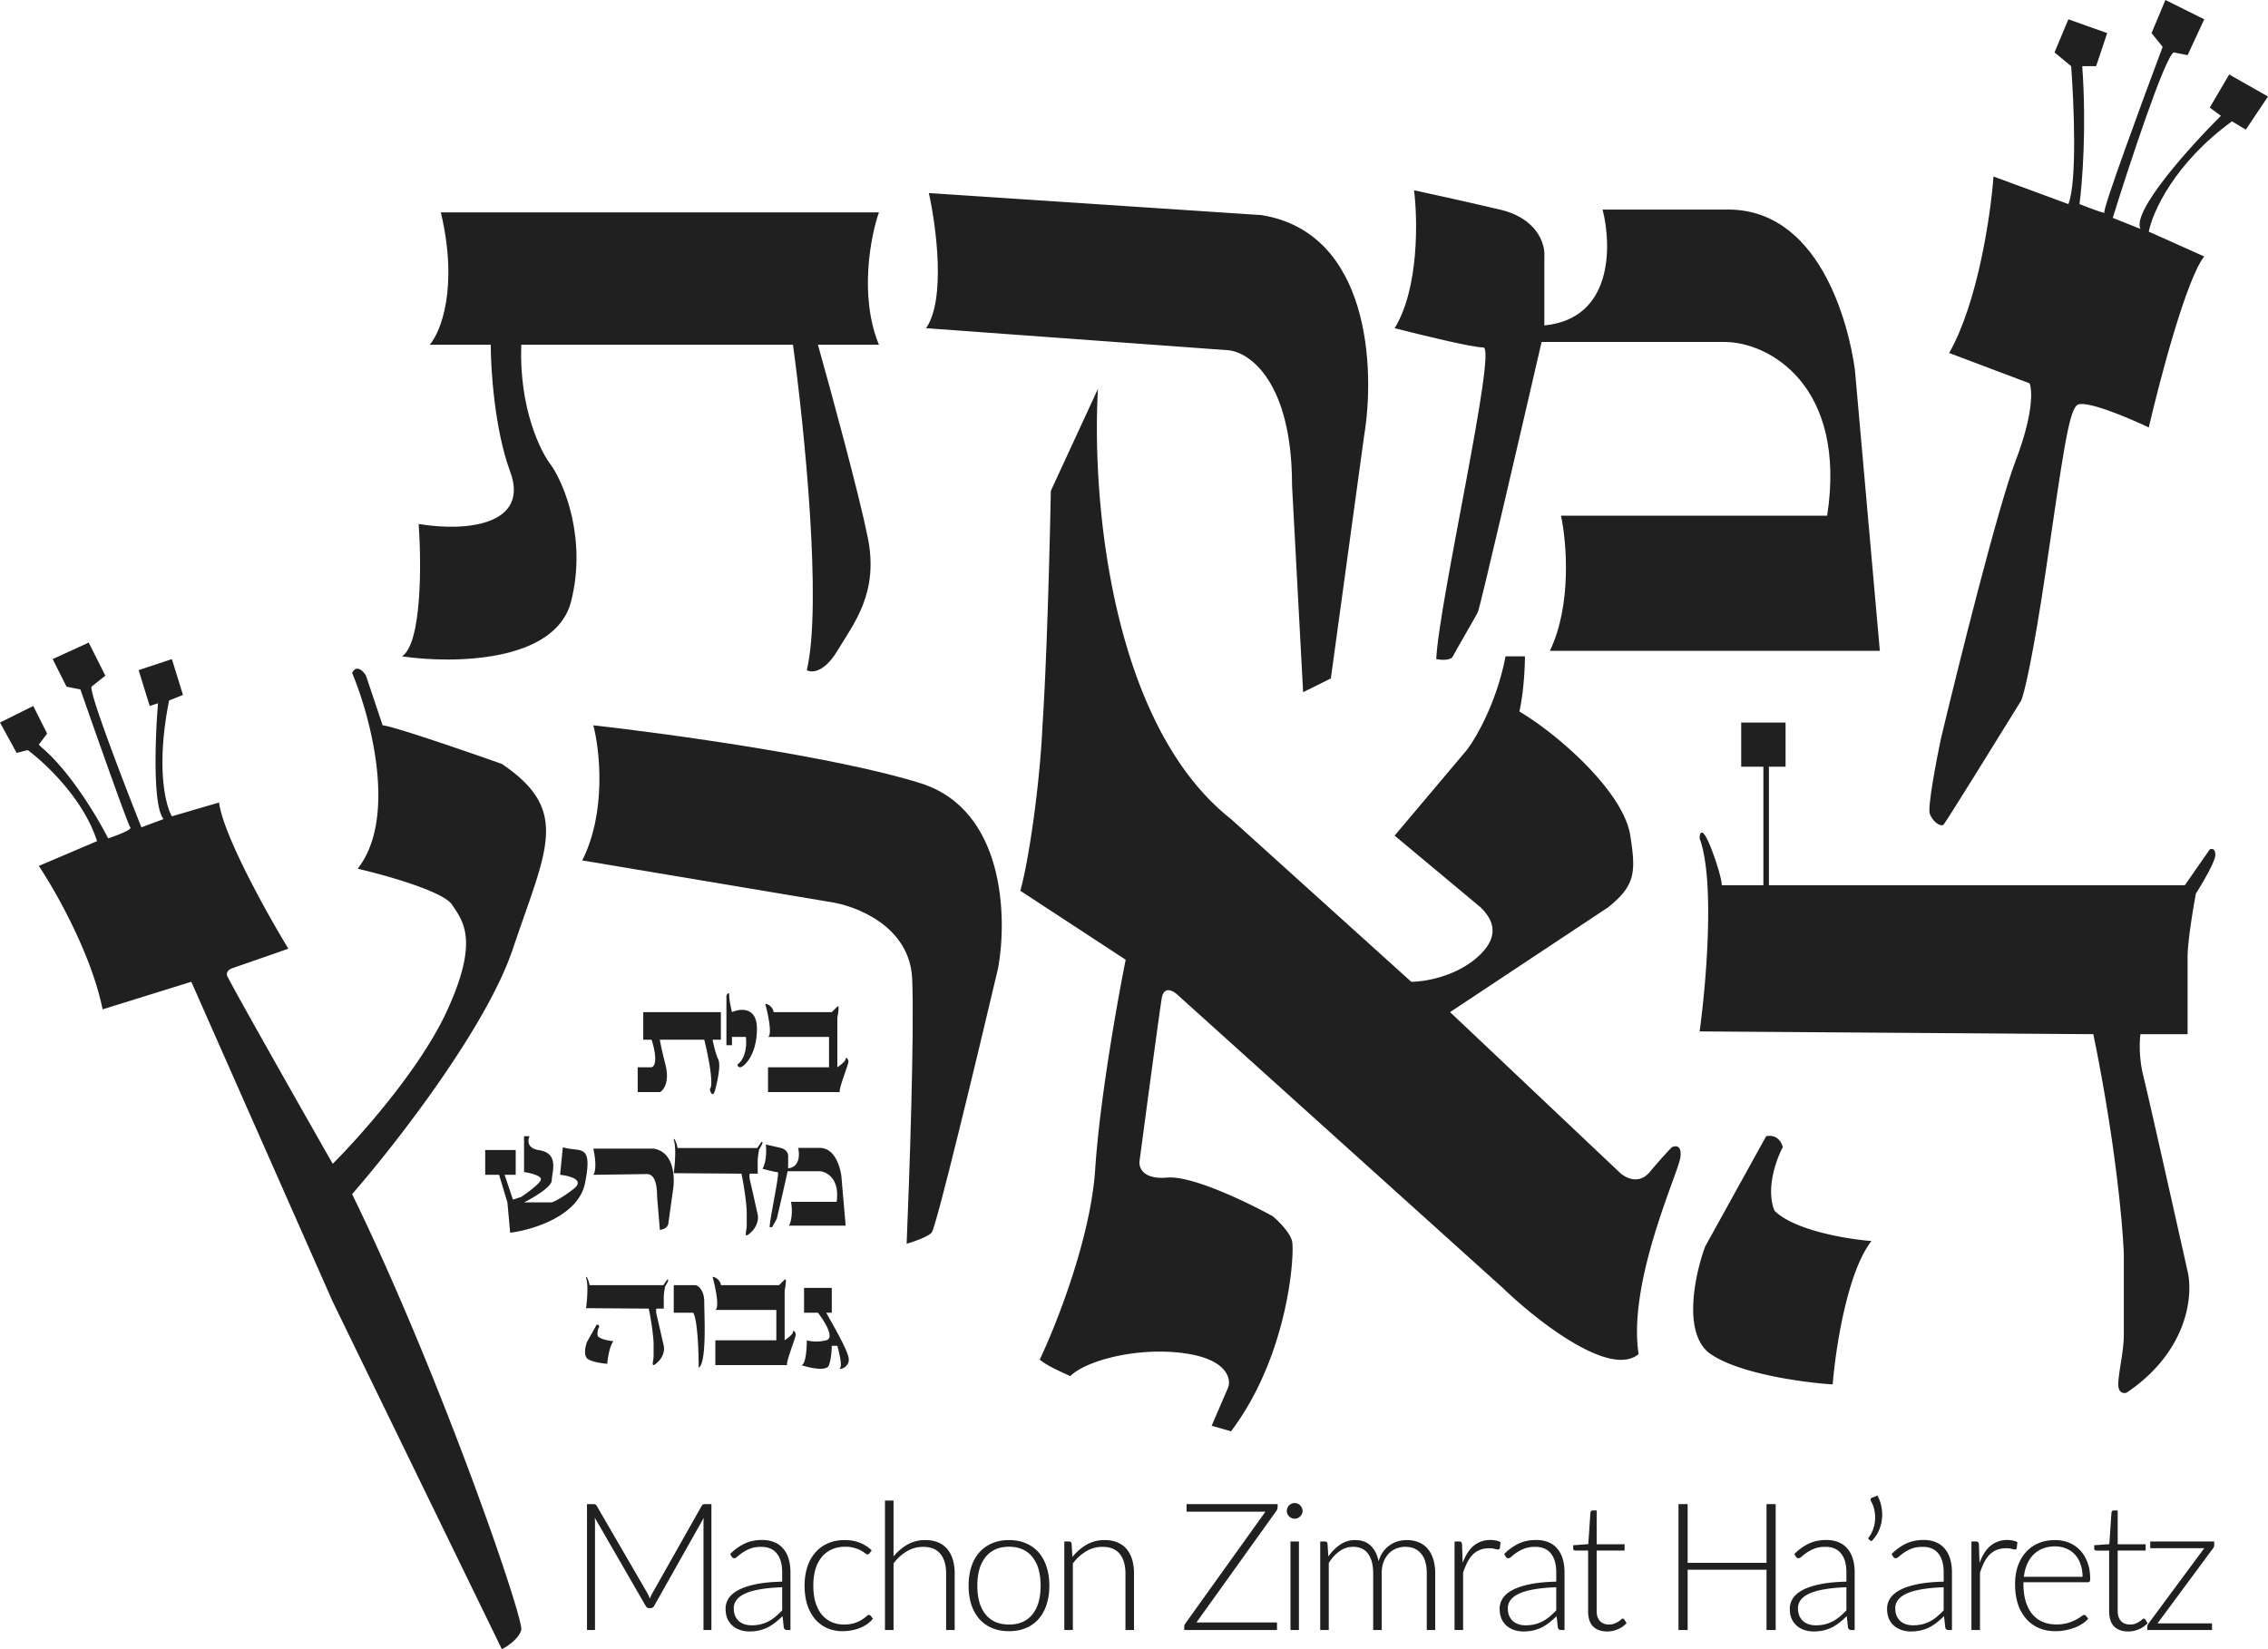 <svg width="220" height="160" fill="none" xmlns="http://www.w3.org/2000/svg"><path d="M56.479 83.478c2.367-4.709 1.703-10.702 1.076-13.11 7.172.802 23.56 3.05 31.735 5.618 8.176 2.569 8.428 13.022 7.531 17.927-1.972 8.383-6.024 25.257-6.455 25.685-.43.429-1.793.892-2.42 1.071.269-6.422.753-20.549.538-25.686-.215-5.137-5.469-7.135-8.069-7.492L56.48 83.478zM42.763 20.602h42.494c-.807 2.319-1.937 8.134 0 12.843H79.34c1.255 4.46 3.98 14.448 4.841 18.729 1.076 5.351-1.345 8.294-2.958 10.97-1.291 2.14-2.51 2.14-2.959 1.873 1.506-6.422-.269-23.724-1.344-31.572H50.563c-.216 6.207 1.882 10.435 2.958 11.772 1.255 1.873 3.389 7.117 1.883 13.11-1.506 5.994-11.565 6.066-16.406 5.352 1.936-1.284 1.882-9.097 1.614-12.843 4.84.803 10.757 0 8.875-5.084-1.506-4.066-1.883-9.9-1.883-12.307h-5.917c1.076-1.249 2.797-5.565 1.076-12.843zM89.829 31.84c1.936-2.783.986-9.9.269-13.111l32.274 2.14c10.542 1.713 11.027 14.984 9.951 21.405l-3.228 23.545-2.689 1.338-1.076-20.067c0-10.06-4.124-12.932-6.186-13.11l-29.315-2.14zm45.453 0c2.366-3.854 2.241-10.525 1.882-13.379 1.255.268 4.68 1.017 8.338 1.873 3.657.857 4.393 3.39 4.303 4.549v6.689c6.67-.642 6.544-7.76 5.648-11.238h11.834c9.144-.267 12.013 10.97 12.64 15.519l2.421 27.29h-32.005c2.151-4.494 1.614-10.612 1.076-13.11h25.819c1.936-12.628-5.648-16.856-9.951-16.856h-17.751c-1.972 8.562-5.971 25.793-6.186 26.22-.269.536-2.151 3.747-2.42 4.282-.215.428-1.166.357-1.614.267.269-5.618 5.917-30.234 4.572-30.234-1.076 0-6.186-1.248-8.606-1.873zm53.789 2.408c2.797-4.924 4.034-13.468 4.303-17.124l7.262 2.675c.861-2.14.538-9.81.269-13.378l-1.614-1.337 1.345-3.211 3.765 1.338-1.075 3.21h-1.345c.43 5.994 0 11.416-.269 13.378.896.357 2.636 1.017 2.42.803-.215-.214 3.676-10.792 5.648-16.054l-1.076-1.337L210.049 0l3.766 1.873-1.614 3.478-1.345-.267c-.861.428-4.303 10.88-5.917 16.053l2.69 1.07c-.861-1.712 4.841-8.026 7.799-10.97l-1.076-.802 1.883-3.21L220 9.364l-2.151 3.21-1.345-.802c-5.594 4.066-7.71 8.829-8.068 10.702l5.379 2.408c-1.722 2.14-4.304 11.95-5.379 16.589-2.062-.982-6.348-2.783-6.993-2.14-.807.802-1.345 4.815-2.959 15.785-1.291 8.776-2.151 12.219-2.42 12.843-2.421 3.924-7.316 11.826-7.531 12.04-.269.268-1.075-.268-1.344-1.07-.216-.642.627-5.084 1.075-7.224 1.704-7.135 5.541-22.529 7.262-27.024 1.721-4.495 1.614-6.867 1.345-7.491l-7.8-2.944z" fill="#202020"/><path d="M173.203 70.1H168.9v4.282h2.152v11.504h-4.035c0-.802-1.075-4.013-1.613-4.816-.431-.642-.538-.089-.538.268 1.506 4.067.627 14.18 0 18.729l38.19.268c2.152 10.488 2.869 18.64 2.959 21.404v7.76c0 1.605-.538 3.745-.538 4.816 0 .856.538.891.807.802 6.024-4.067 6.455-9.543 5.917-11.772-1.255-5.619-3.873-17.285-4.303-18.997-.431-1.712-.359-3.389-.269-4.013h4.572v-7.492c0-1.498.538-4.727.807-6.154.627-.98 1.882-3.103 1.882-3.746 0-.642-.358-.624-.538-.535l-2.42 3.478h-40.343V74.382h1.614V70.1zm-7.799 50.837l5.917-10.703c1.075-.214 1.524.625 1.613 1.071-.627 1.159-1.667 4.013-.807 6.153 1.937 1.927 7.083 2.765 9.414 2.944-2.367 2.996-3.497 10.524-3.766 13.913-2.779-.179-9.036-1.017-11.833-2.944-2.798-1.926-1.524-7.759-.538-10.434zm-64.279-50.569c-.269 5.886-1.345 13.2-2.152 16.053l10.22 6.69c-.807 4.013-2.528 13.698-2.958 20.334-.431 6.635-3.766 15.072-5.379 18.461.645.554 1.753 1.044 2.958 1.606 1.614-1.606 6.993-2.944 11.565-2.141 3.658.642 4.034 2.408 3.765 3.211l-1.613 3.746 1.882.535c5.648-7.492 6.186-17.392 5.917-18.462-.215-.856-1.345-1.962-1.883-2.408-2.42-1.338-7.853-3.96-10.22-3.746-2.366.214-2.779-.981-2.689-1.605.627-4.727 1.936-14.502 2.152-15.786.215-1.284 1.165-.713 1.613-.267l31.467 28.361c3.228 3.121 10.382 8.776 13.179 6.421-1.076-6.956 3.765-17.391 4.034-18.997.215-1.284-.448-1.248-.807-1.07-.269.268-1.076 1.124-2.152 2.408-1.075 1.284-2.42.535-2.958 0L140.66 98.194l15.33-10.167c2.69-2.14 2.69-3.479 2.152-6.957-.658-4.252-6.993-9.81-10.758-12.04.43-1.927.538-4.37.538-5.351h-1.883c-.86 4.495-2.869 7.937-3.765 9.097l-6.993 8.294 8.338 6.957c.806.802 2.151 2.408 0 4.548-2.152 2.14-5.379 2.676-6.724 2.676l-17.482-15.786c-11.565-9.097-13.537-30.77-12.909-41.74l-4.572 9.9c-.09 4.906-.377 16.321-.807 22.743zM34.694 84.281c3.873-4.923 1.255-14.716-.538-18.997.43-.856 1.076-.178 1.345.268l1.614 4.816c1.076.1 8.158 2.539 11.565 3.746 6.723 4.548 4.303 8.294 1.075 17.926-2.581 7.706-11.475 19.086-15.599 23.813 8.607 17.659 16.675 41.204 16.406 42.274-.215.856-1.344 1.606-1.882 1.873l-16.406-33.712-13.716-31.037-8.607 2.676C8.875 92.575 5.38 86.422 3.765 84.013l5.648-2.407c-1.29-4.067-5.02-7.581-6.724-8.83l-1.075.268L0 70.1l3.227-1.605 1.345 2.676-.807 1.07.27.267c2.796 2.355 5.468 6.868 6.454 8.83.807-.268 2.367-.856 2.152-1.07-.216-.214-3.317-9.008-4.841-13.378l-1.345-.268-1.345-2.675 3.496-1.606 1.614 3.211-1.345 1.07c-.215.642 3.138 9.365 4.841 13.646l2.152-.803c-1.076-1.284-.807-8.027-.538-11.237l-.807.267-1.075-3.478 3.227-1.07 1.076 3.478-1.345.535c-1.291 6.421-.359 10.167.269 11.238l4.572-1.338c.43 3.21 4.662 10.791 6.724 14.18a742.754 742.754 0 01-5.38 1.873c-.645.214-.627.624-.537.803.86 1.712 7.172 12.843 10.22 18.194 2.6-2.587 8.445-9.151 11.027-14.716 3.227-6.956 1.613-8.83.538-10.435-.861-1.284-6.455-2.854-9.145-3.478zm34.314 61.647v12.216h-.768v-10.412c0-.149.008-.308.025-.474l-4.808 8.538c-.08.149-.196.224-.346.224h-.138c-.15 0-.264-.075-.345-.224l-4.938-8.556c.017.173.026.337.026.492v10.412h-.777v-12.216h.613c.08 0 .144.009.19.026.046.017.092.063.138.138l4.93 8.495c.085.161.16.334.224.518a3.56 3.56 0 01.112-.267c.04-.093.083-.179.13-.259l4.79-8.487c.047-.075.093-.121.139-.138a.647.647 0 01.198-.026h.605zm6.865 8.063c-.817.029-1.522.095-2.115.199-.587.098-1.073.233-1.459.406-.38.172-.662.38-.846.621a1.284 1.284 0 00-.276.812c0 .288.046.538.138.751a1.6 1.6 0 00.38.518c.161.132.345.23.553.294.207.063.422.094.647.094.334 0 .639-.034.915-.103.282-.075.541-.176.777-.302.242-.133.466-.288.673-.466a9.74 9.74 0 00.613-.579v-2.245zm-5.05-3.22a4.97 4.97 0 011.416-1.018c.495-.231 1.056-.346 1.683-.346.46 0 .864.075 1.209.225.345.144.63.354.855.63.23.27.402.601.518.993.115.385.172.817.172 1.295v5.594h-.328c-.172 0-.279-.081-.32-.242l-.12-1.105c-.236.23-.472.438-.708.622-.23.184-.472.339-.725.466a3.722 3.722 0 01-.82.294 4.226 4.226 0 01-.967.103c-.294 0-.579-.043-.855-.129a2.22 2.22 0 01-.742-.397 2.013 2.013 0 01-.518-.682c-.127-.282-.19-.619-.19-1.011 0-.362.103-.699.31-1.01.208-.31.533-.581.976-.811.443-.23 1.01-.415 1.7-.553.697-.138 1.532-.218 2.504-.241v-.898c0-.795-.172-1.405-.518-1.831-.34-.431-.846-.647-1.519-.647-.414 0-.768.058-1.062.173a3.727 3.727 0 00-.734.38 4.648 4.648 0 00-.492.379c-.126.115-.233.173-.32.173a.26.26 0 01-.155-.043.39.39 0 01-.103-.112l-.147-.251zm13.518-.069a1.014 1.014 0 01-.087.078.173.173 0 01-.104.026c-.057 0-.135-.038-.233-.112a2.604 2.604 0 00-.397-.259 3.14 3.14 0 00-.63-.251 2.972 2.972 0 00-.906-.121c-.495 0-.936.09-1.321.268-.38.173-.703.423-.967.751a3.417 3.417 0 00-.605 1.191c-.132.467-.198.99-.198 1.572 0 .604.069 1.139.207 1.605.144.467.345.861.604 1.183.26.317.573.559.941.725.369.167.777.251 1.226.251.415 0 .76-.049 1.036-.147.282-.098.513-.204.691-.319a2.88 2.88 0 00.432-.32c.103-.098.19-.147.259-.147s.126.029.172.087l.216.276c-.132.173-.3.334-.5.483-.202.15-.43.28-.683.389-.253.109-.53.193-.828.25a4.326 4.326 0 01-.924.095 3.772 3.772 0 01-1.502-.293 3.366 3.366 0 01-1.166-.864 4.176 4.176 0 01-.76-1.39c-.178-.546-.267-1.168-.267-1.864 0-.656.086-1.255.259-1.796a4.008 4.008 0 01.76-1.399c.333-.391.74-.693 1.217-.906.483-.219 1.036-.328 1.657-.328.559 0 1.054.089 1.485.267a3.67 3.67 0 011.131.726l-.215.293zm2.334.302a4.848 4.848 0 011.355-1.156 3.445 3.445 0 011.718-.432c.472 0 .886.075 1.243.224.363.15.662.366.898.648.236.282.414.621.535 1.019.121.397.182.846.182 1.346v5.491h-.83v-5.491c0-.805-.183-1.436-.552-1.89-.368-.461-.93-.691-1.683-.691-.558 0-1.082.144-1.572.432a4.396 4.396 0 00-1.294 1.182v6.458h-.83v-12.561h.83v5.421zm11.202-1.588c.616 0 1.166.106 1.649.319a3.32 3.32 0 011.235.89c.333.385.587.851.759 1.398.179.541.268 1.148.268 1.822 0 .673-.089 1.28-.268 1.821a3.907 3.907 0 01-.759 1.39 3.317 3.317 0 01-1.235.889c-.483.208-1.033.311-1.649.311-.616 0-1.168-.103-1.657-.311a3.406 3.406 0 01-1.235-.889 4.01 4.01 0 01-.768-1.39 5.973 5.973 0 01-.26-1.821c0-.674.087-1.281.26-1.822a3.995 3.995 0 01.768-1.398c.34-.386.751-.683 1.234-.89.49-.213 1.042-.319 1.658-.319zm0 8.193c.512 0 .958-.087 1.338-.259.386-.179.705-.432.959-.76.259-.328.451-.722.578-1.183.127-.466.19-.987.19-1.562 0-.57-.063-1.088-.19-1.554a3.297 3.297 0 00-.578-1.192 2.51 2.51 0 00-.959-.768c-.38-.178-.826-.268-1.338-.268-.512 0-.961.09-1.347.268-.38.178-.699.435-.958.768a3.49 3.49 0 00-.578 1.192c-.127.466-.19.984-.19 1.554 0 .575.063 1.096.19 1.562.132.461.325.855.578 1.183.259.328.578.581.958.76.386.172.835.259 1.347.259zm6.149-6.553a4.885 4.885 0 011.373-1.191 3.443 3.443 0 011.744-.449c.471 0 .886.075 1.243.224.362.15.662.366.898.648.236.282.414.621.535 1.019.121.397.181.846.181 1.346v5.491h-.829v-5.491c0-.805-.184-1.436-.552-1.89-.369-.461-.93-.691-1.684-.691-.558 0-1.082.144-1.571.432a4.402 4.402 0 00-1.295 1.182v6.458h-.829v-8.59h.458c.144 0 .227.072.25.216l.078 1.286zm19.905-4.826a.67.67 0 01-.121.354l-7.753 10.826h7.813v.734h-8.996v-.319a.47.47 0 01.026-.164 1.14 1.14 0 01.078-.147l7.77-10.852h-7.649v-.734h8.832v.302zm2.067 3.324v8.59h-.82v-8.59h.82zm.354-2.961a.647.647 0 01-.069.293.8.8 0 01-.406.397.712.712 0 01-.293.061.774.774 0 01-.535-.225.804.804 0 01-.165-.233.728.728 0 01-.06-.293.73.73 0 01.06-.294.752.752 0 01.406-.414.73.73 0 01.587 0 .75.75 0 01.406.414c.046.092.069.19.069.294zm1.712 11.551v-8.59h.458c.144 0 .227.072.25.216l.078 1.243a4.48 4.48 0 011.148-1.157 2.54 2.54 0 011.459-.44c.627 0 1.128.181 1.502.544.38.362.636.866.769 1.511.103-.352.247-.657.431-.916a2.7 2.7 0 01.648-.638c.241-.173.503-.3.785-.38a3.24 3.24 0 01.881-.121c.426 0 .809.072 1.148.216.34.138.628.345.864.621.235.277.417.616.543 1.019.127.403.19.863.19 1.381v5.491h-.82v-5.491c0-.84-.181-1.479-.544-1.916-.362-.443-.88-.665-1.554-.665a2.33 2.33 0 00-.863.164 2.093 2.093 0 00-.725.492 2.398 2.398 0 00-.501.803 3.181 3.181 0 00-.181 1.122v5.491h-.829v-5.491c0-.834-.167-1.473-.501-1.916-.328-.443-.811-.665-1.45-.665-.466 0-.898.138-1.295.414-.397.277-.751.659-1.062 1.149v6.509h-.829zm13.817-6.518c.132-.351.282-.662.449-.932.172-.277.368-.51.587-.7a2.39 2.39 0 01.742-.431c.276-.104.581-.156.915-.156.179 0 .354.017.527.052.172.029.325.083.457.164l-.069.57c-.028.092-.083.138-.164.138-.069 0-.175-.02-.319-.06a2.006 2.006 0 00-.553-.061c-.334 0-.63.052-.889.156a2.043 2.043 0 00-.691.448 3.049 3.049 0 00-.535.752 7.184 7.184 0 00-.414 1.018v5.56h-.829v-8.59h.44c.098 0 .167.02.207.06.041.041.067.11.078.208l.061 1.804zm9.078 2.365c-.817.029-1.522.095-2.115.199-.587.098-1.074.233-1.459.406-.38.172-.662.38-.846.621a1.28 1.28 0 00-.277.812c0 .288.046.538.138.751a1.6 1.6 0 00.38.518c.162.132.346.23.553.294.207.063.423.094.647.094.334 0 .639-.034.915-.103.283-.075.542-.176.777-.302.242-.133.467-.288.674-.466.207-.179.411-.372.613-.579v-2.245zm-5.051-3.22a4.984 4.984 0 011.416-1.018c.495-.231 1.056-.346 1.684-.346.46 0 .863.075 1.208.225.346.144.631.354.855.63.23.27.403.601.518.993.115.385.173.817.173 1.295v5.594h-.328c-.173 0-.279-.081-.32-.242l-.121-1.105c-.236.23-.472.438-.708.622-.23.184-.472.339-.725.466a3.708 3.708 0 01-.82.294 4.225 4.225 0 01-.967.103c-.293 0-.578-.043-.855-.129a2.224 2.224 0 01-.742-.397 2.007 2.007 0 01-.518-.682c-.127-.282-.19-.619-.19-1.011 0-.362.104-.699.311-1.01.207-.31.532-.581.975-.811.444-.23 1.011-.415 1.701-.553.697-.138 1.531-.218 2.504-.241v-.898c0-.795-.173-1.405-.518-1.831-.34-.431-.846-.647-1.52-.647-.414 0-.768.058-1.061.173a3.712 3.712 0 00-.734.38 4.535 4.535 0 00-.492.379c-.127.115-.234.173-.32.173a.258.258 0 01-.155-.043.386.386 0 01-.104-.112l-.147-.251zm9.989 7.511c-.581 0-1.036-.161-1.364-.483-.322-.323-.483-.82-.483-1.494v-5.87h-1.235a.232.232 0 01-.155-.052.186.186 0 01-.061-.147v-.319l1.468-.104.207-3.073a.331.331 0 01.069-.139.185.185 0 01.147-.06h.389v3.281h2.71v.613h-2.71v5.827c0 .236.028.44.086.613.063.167.147.305.25.414.11.11.236.19.38.242.144.052.299.078.466.078.208 0 .386-.029.536-.087.149-.063.279-.129.388-.198.109-.075.199-.141.268-.199.069-.063.123-.095.164-.095.046 0 .092.029.138.087l.224.362a2.408 2.408 0 01-.837.587 2.612 2.612 0 01-1.045.216zm16.347-12.354v12.216h-.889v-5.853h-7.649v5.853h-.889v-12.216h.889v5.698h7.649v-5.698h.889zm6.86 8.063c-.817.029-1.522.095-2.115.199-.587.098-1.073.233-1.459.406-.38.172-.662.38-.846.621a1.285 1.285 0 00-.276.812c0 .288.046.538.138.751a1.6 1.6 0 00.38.518c.161.132.345.23.553.294.207.063.423.094.647.094.334 0 .639-.034.915-.103.282-.075.541-.176.777-.302.242-.133.466-.288.674-.466.207-.179.411-.372.612-.579v-2.245zm-5.05-3.22a4.984 4.984 0 011.416-1.018c.495-.231 1.056-.346 1.683-.346.461 0 .864.075 1.209.225.345.144.63.354.855.63.23.27.403.601.518.993.115.385.172.817.172 1.295v5.594h-.328c-.172 0-.279-.081-.319-.242l-.121-1.105c-.236.23-.472.438-.708.622-.23.184-.472.339-.725.466a3.726 3.726 0 01-.82.294 4.23 4.23 0 01-.967.103c-.294 0-.579-.043-.855-.129a2.214 2.214 0 01-.742-.397 2.007 2.007 0 01-.518-.682c-.127-.282-.19-.619-.19-1.011 0-.362.103-.699.311-1.01.207-.31.532-.581.975-.811.443-.23 1.01-.415 1.701-.553.696-.138 1.531-.218 2.503-.241v-.898c0-.795-.172-1.405-.518-1.831-.339-.431-.846-.647-1.519-.647-.414 0-.768.058-1.062.173a3.74 3.74 0 00-.734.38 4.741 4.741 0 00-.492.379c-.126.115-.233.173-.319.173a.261.261 0 01-.156-.043.397.397 0 01-.103-.112l-.147-.251zm8.059-5.672c.196.351.328.728.397 1.131.075.397.087.794.035 1.192a3.712 3.712 0 01-.328 1.148 3.35 3.35 0 01-.682.958l-.233-.155c-.046-.035-.069-.075-.069-.121a.183.183 0 01.051-.112c.185-.242.326-.513.423-.812a3.341 3.341 0 00.104-1.839 2.843 2.843 0 00-.311-.837c-.092-.161-.066-.274.078-.337l.535-.216zm6.427 8.892c-.817.029-1.522.095-2.115.199-.587.098-1.073.233-1.459.406-.38.172-.662.38-.846.621a1.285 1.285 0 00-.276.812c0 .288.046.538.138.751.098.207.224.38.38.518.161.132.345.23.552.294.208.063.423.094.648.094.334 0 .639-.034.915-.103.282-.075.541-.176.777-.302.242-.133.466-.288.673-.466.208-.179.412-.372.613-.579v-2.245zm-5.05-3.22a4.984 4.984 0 011.416-1.018c.495-.231 1.056-.346 1.683-.346.461 0 .864.075 1.209.225.345.144.63.354.855.63.23.27.402.601.518.993.115.385.172.817.172 1.295v5.594h-.328c-.173 0-.279-.081-.319-.242l-.121-1.105c-.236.23-.472.438-.708.622-.23.184-.472.339-.725.466a3.726 3.726 0 01-.82.294 4.23 4.23 0 01-.967.103c-.294 0-.579-.043-.855-.129a2.214 2.214 0 01-.742-.397 2.007 2.007 0 01-.518-.682c-.127-.282-.19-.619-.19-1.011 0-.362.103-.699.31-1.01.208-.31.533-.581.976-.811.443-.23 1.01-.415 1.701-.553.696-.138 1.531-.218 2.503-.241v-.898c0-.795-.172-1.405-.518-1.831-.339-.431-.846-.647-1.519-.647-.415 0-.768.058-1.062.173a3.74 3.74 0 00-.734.38 4.741 4.741 0 00-.492.379c-.127.115-.233.173-.319.173a.261.261 0 01-.156-.043.383.383 0 01-.103-.112l-.147-.251zm8.527.855c.133-.351.282-.662.449-.932.173-.277.369-.51.587-.7.225-.19.472-.334.743-.431.276-.104.581-.156.915-.156.178 0 .354.017.527.052.172.029.325.083.457.164l-.069.57c-.029.092-.083.138-.164.138-.069 0-.176-.02-.319-.06a2.016 2.016 0 00-.553-.061c-.334 0-.63.052-.889.156a2.034 2.034 0 00-.691.448c-.201.202-.38.452-.535.752-.15.293-.288.633-.414 1.018v5.56h-.829v-8.59h.44c.098 0 .167.02.207.06.041.041.066.11.078.208l.06 1.804zm9.992 1.355c0-.46-.066-.872-.198-1.234a2.583 2.583 0 00-.544-.933 2.333 2.333 0 00-.846-.578 2.692 2.692 0 00-1.071-.207c-.443 0-.84.069-1.191.207a2.65 2.65 0 00-.915.596 3.008 3.008 0 00-.613.932 4.327 4.327 0 00-.311 1.217h5.689zm-5.732.527v.164c0 .645.075 1.212.224 1.701.15.489.363.901.639 1.234.276.328.61.576 1.002.743.391.167.828.25 1.312.25a4.04 4.04 0 001.122-.138c.317-.098.582-.204.794-.319a5.04 5.04 0 00.518-.32c.127-.098.219-.147.277-.147.075 0 .132.029.172.087l.225.276a2.275 2.275 0 01-.553.483 3.86 3.86 0 01-.759.389 5.623 5.623 0 01-.898.25 4.828 4.828 0 01-.959.095 4.12 4.12 0 01-1.605-.302 3.431 3.431 0 01-1.243-.898 4.113 4.113 0 01-.803-1.433c-.185-.57-.277-1.22-.277-1.951 0-.616.087-1.183.259-1.701.179-.523.432-.972.76-1.346.334-.38.74-.677 1.217-.89.484-.213 1.031-.319 1.641-.319.483 0 .932.083 1.346.25.415.167.775.412 1.08.734.305.317.544.708.716 1.174.179.466.268 1.002.268 1.606 0 .127-.017.213-.052.259-.035.046-.092.069-.173.069h-6.25zm10.162 4.774c-.582 0-1.036-.161-1.364-.483-.323-.323-.484-.82-.484-1.494v-5.87h-1.234a.235.235 0 01-.156-.052.185.185 0 01-.06-.147v-.319l1.467-.104.208-3.073a.31.31 0 01.069-.139c.034-.04.083-.06.147-.06h.388v3.281h2.711v.613h-2.711v5.827c0 .236.029.44.086.613.064.167.147.305.251.414.109.11.236.19.38.242.143.052.299.078.466.078.207 0 .385-.029.535-.087a2.7 2.7 0 00.389-.198c.109-.075.198-.141.267-.199.069-.063.124-.095.164-.095.046 0 .092.029.138.087l.225.362a2.421 2.421 0 01-.838.587 2.607 2.607 0 01-1.044.216zm8.344-8.728v.345c0 .121-.04.231-.121.328l-5.378 7.27h5.283v.647h-6.276v-.328c0-.098.043-.204.129-.319l5.396-7.296h-5.24v-.647h6.207zm-144.318-48.15v-4.816c.09-.178.269-.428.269 0s.18 1.249.269 1.606c.807-.357 2.42-.535 2.42 1.605 0 2.676-1.344 3.746-1.613 3.746-.215 0-.27-.178-.27-.268.861-.642.897-2.051.808-2.675h-1.345v.802h-.538zm-12.91 12.575c.364-.523.135-1.936 0-2.54h5.853c1.984.322 2.075 2.819 1.873 4.027l-.465 3.33c-.145.309-.312.433-.806.535l-.27-3.211c0-1.893-.55-2.181-.939-2.215l-5.246.074zm16.405-.585c.407-.679.385-1.854.324-2.357.215.047.802.179 1.429.33.627.151.753.597.738.801v1.179c1.143-.113 1.122-1.367.968-1.98h2.029c1.567-.048 2.059 1.933 2.166 2.734l.415 4.809h-5.486c.369-.792.276-1.87.184-2.31h4.426c.332-2.225-.968-2.97-1.706-2.97h-3.043c-.338 1.508-1.023 4.545-1.06 4.62-.046.094-.369.66-.415.754-.037.076-.2.063-.276.047.046-.99 1.014-5.327.783-5.327-.184 0-1.06-.22-1.475-.33zm-9.614 11.29H57.19c0-.126-.172-.632-.258-.758-.068-.101-.085-.014-.085.042.24.64.1 2.233 0 2.949l6.084.042c.342 1.652.457 2.935.47 3.371v1.221c0 .253-.085.59-.085.759 0 .134.086.14.129.126.96-.64 1.028-1.503.942-1.854-.2-.884-.617-2.721-.685-2.991a1.814 1.814 0 01-.043-.632h.728v-1.179c0-.236.086-.745.129-.969.1-.155.3-.489.3-.59 0-.101-.057-.099-.086-.084l-.385.547zm-7.412 5.519l.942-1.685c.171-.034.243.098.257.169-.1.182-.266.631-.128.968.308.304 1.128.436 1.5.464-.378.472-.558 1.657-.6 2.191-.443-.028-1.44-.16-1.886-.464-.445-.303-.243-1.222-.085-1.643z" fill="#202020"/><path d="M73.452 111.381h-7.727c0-.138-.185-.691-.278-.829-.074-.11-.093-.015-.093.046.26.7.109 2.44 0 3.223l6.57.046c.371 1.804.494 3.206.51 3.682v1.335c0 .276-.093.644-.093.829 0 .147.093.153.14.138 1.036-.7 1.11-1.642 1.017-2.026-.216-.966-.666-2.973-.74-3.268a2.005 2.005 0 01-.046-.69h.786v-1.289c0-.258.093-.814.139-1.059.108-.169.324-.534.324-.645 0-.11-.062-.107-.093-.092l-.416.599zm-11.594-5.428v-2.408h1.345c.645-.214.269-1.873 0-2.676h-.807v-2.675h7.53v2.675h-.806c.09.446.322 1.445.537 1.873.27.535 0 1.873-.269 2.943-.215.857-.448.357-.537 0 .43-.428-.18-3.389-.538-4.816H64.01c0 .09.107.696.537 2.408.43 1.713-.179 2.498-.537 2.676h-2.152zm12.642-5.351c.43-.214 0-2.23-.27-3.21.09 0 .323.053.538.267.215.214.27.446.27.535h5.647l.538-.535c.215-.214.09.624 0 1.07v4.816c.269-.178.807-.589.807-.803 0-.267.269 0 .269.268 0 .267-1.076 2.943-.807 2.943h-6.993v-2.408h5.917v-2.943h-5.917zm-5.111 26.488c.43-.214 0-2.23-.27-3.211.09 0 .323.054.538.268.216.214.27.446.27.535h5.647l.538-.535c.215-.214.09.624 0 1.07v4.816c.27-.178.807-.588.807-.802 0-.268.27 0 .27.267 0 .268-1.077 2.943-.808 2.943H69.39v-2.408h5.916v-2.943H69.39zm-22.323-13.11v-2.408h2.958v2.408H48.95l.806 2.408.807-.268c.538-.357 1.668-1.177 1.883-1.605.215-.428-.986-.714-1.614-.803v-3.478h.538c-.18.357-.269 1.124.807 1.338 2.151.267 1.345 2.14 1.345 2.943 0 .642-1.793 1.694-2.69 2.14h2.69c.269-.089 1.075-.481 2.151-1.337 1.076-.857-.448-1.249-1.344-1.338l.268-2.676c1.614.535 2.959-.535 2.152 3.478-.645 3.211-5.11 4.549-7.261 4.816l-.27-2.943-.806-2.675h-1.345zm30.929 13.378v-2.408h2.69v2.408h-.538c.269.535 1.882 3.21 2.151 4.281.27 1.07-1.076 1.337-.807 1.07.216-.214-.09-1.516-.269-2.141h-.537c0 .357-.054 1.231-.27 1.873-.215.642-1.882.268-2.689 0 .43 0 .538-1.605.538-2.408.269.09 1.022.214 1.883 0 .86-.214-.18-1.873-.807-2.675h-1.345zm-12.64-2.676v2.675h1.882c.43.642.538 3.835.538 5.351.807-.535.538-5.083.538-6.421 0-1.07-.538-1.516-.807-1.605h-2.151z" fill="#202020"/></svg>